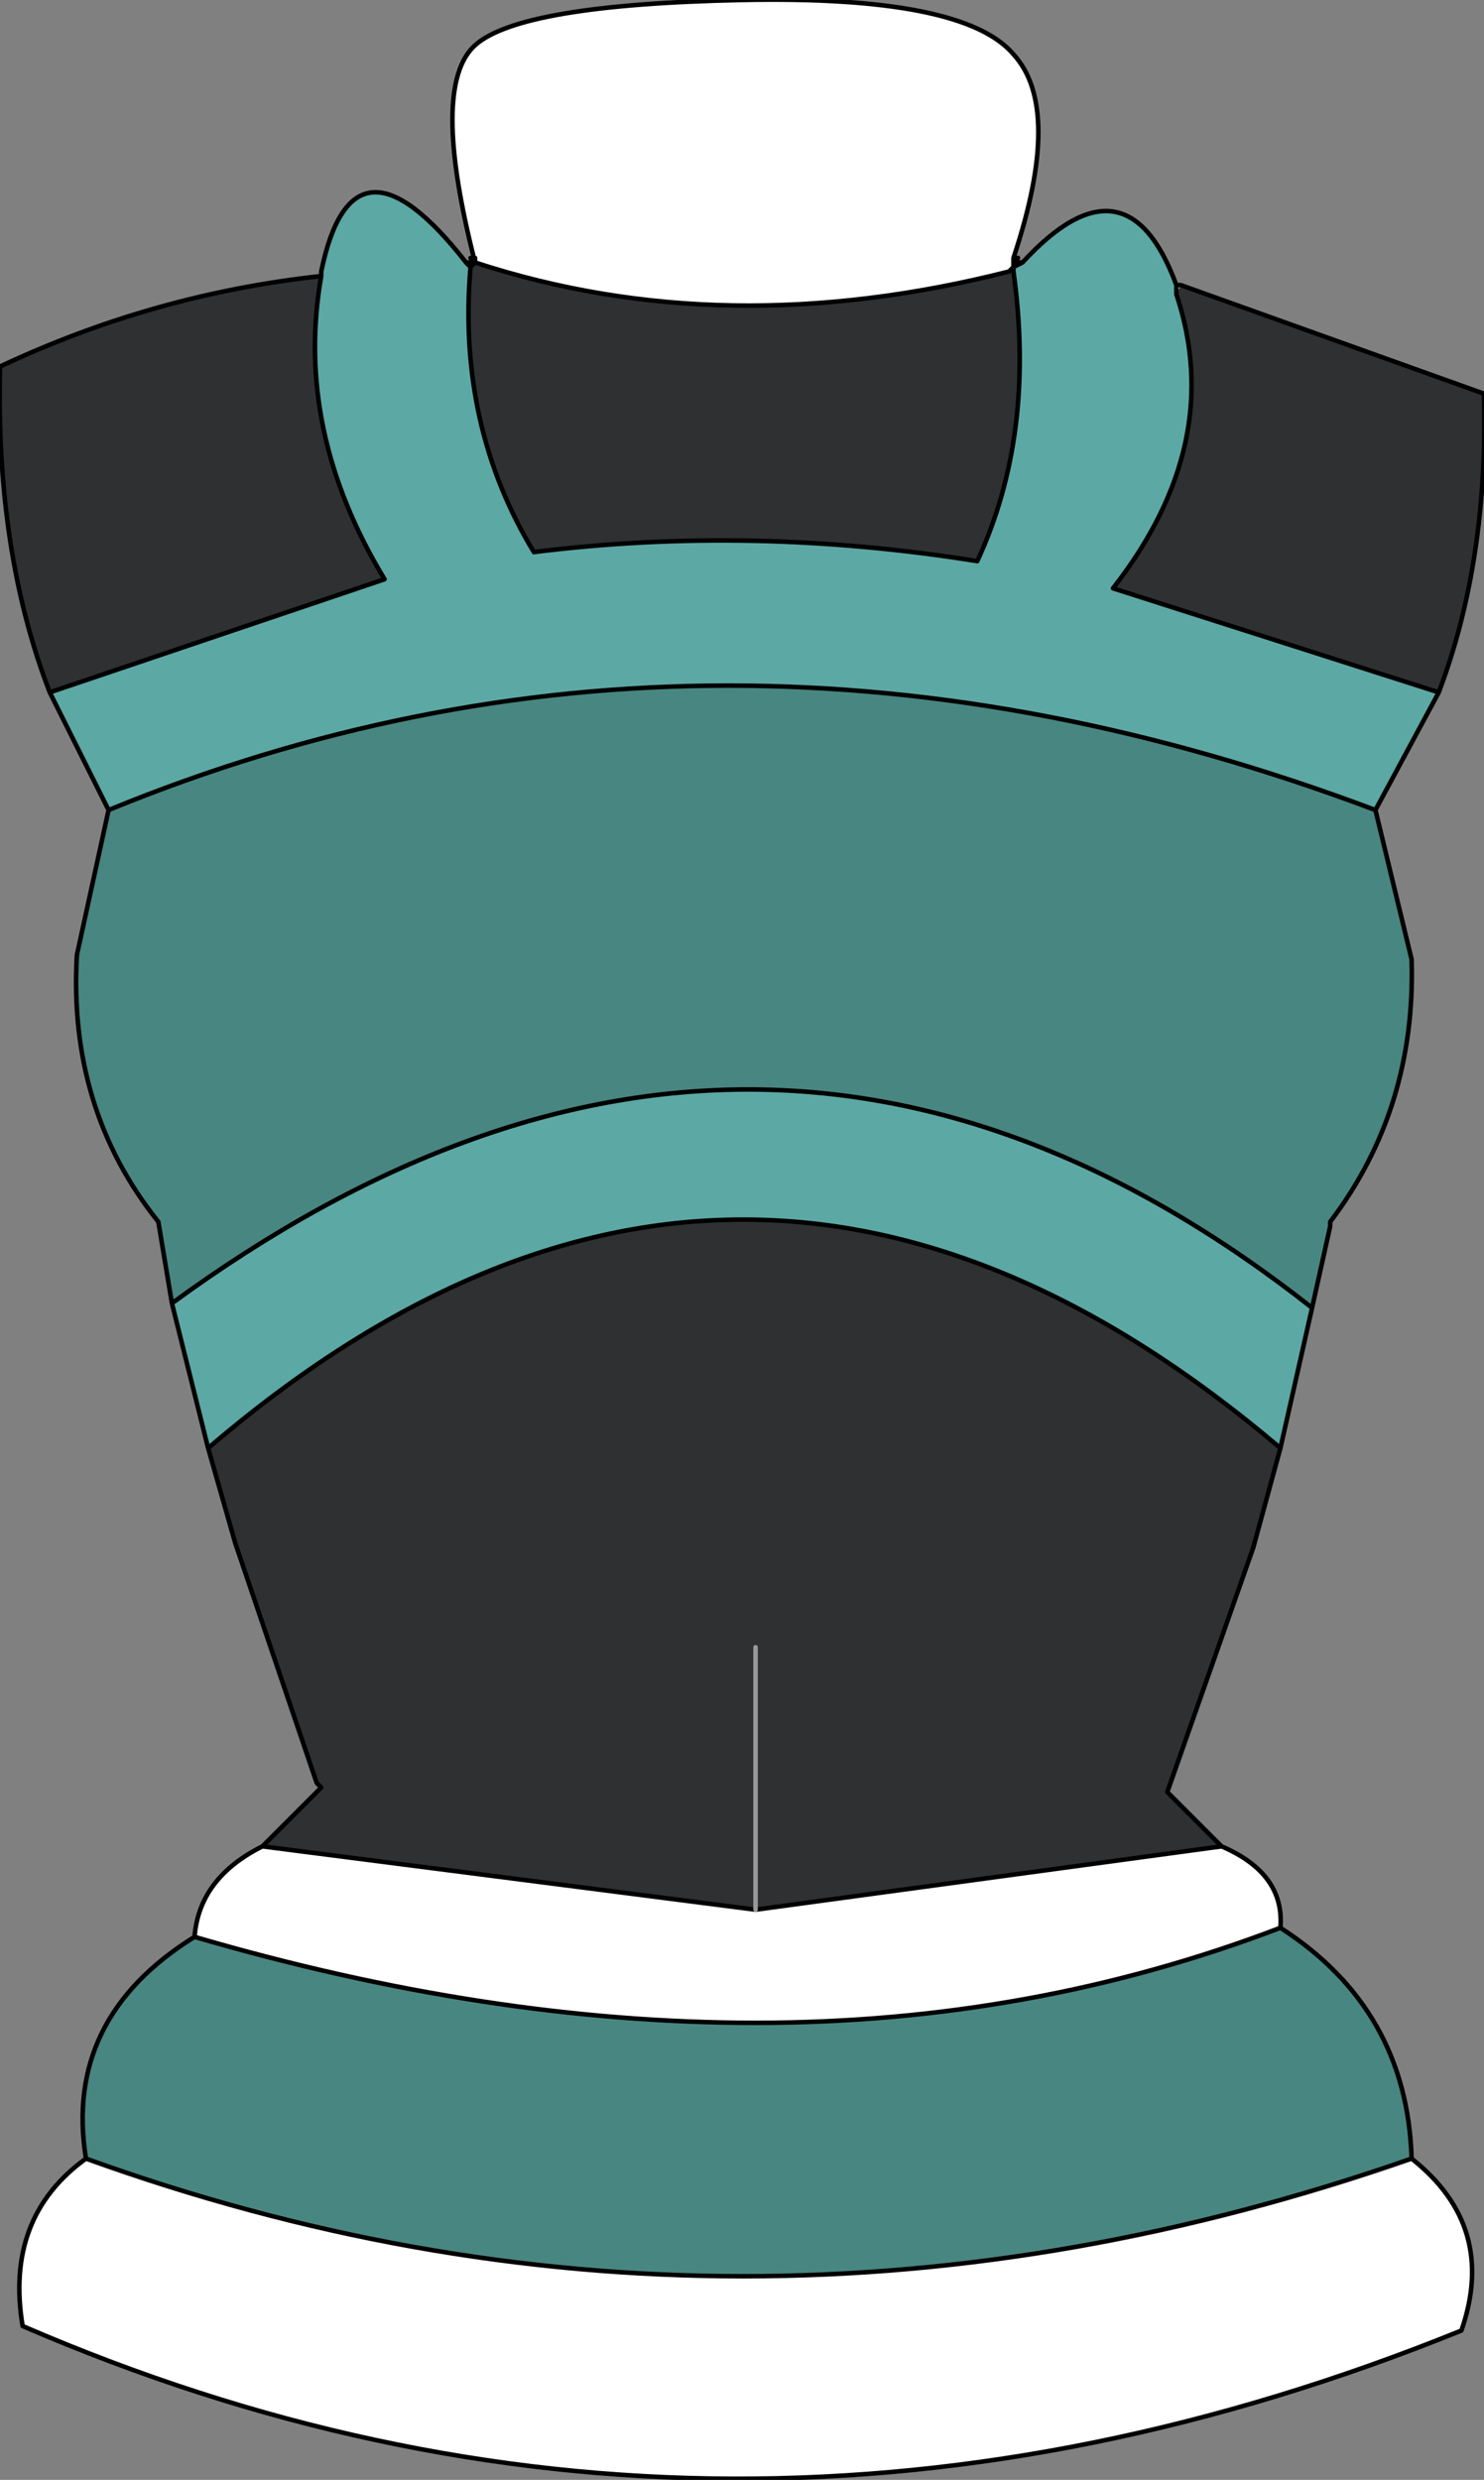 <?xml version="1.0" encoding="UTF-8" standalone="no"?>
<svg xmlns:xlink="http://www.w3.org/1999/xlink" height="27.4px" width="16.4px" xmlns="http://www.w3.org/2000/svg">
  <rect width="100%" height="100%" fill="#808080" stroke="none"/>
  <g transform="matrix(1.0, 0.0, 0.0, 1.0, 8.2, 12.9)">
    <path d="M-2.95 -10.0 Q-3.45 -11.95 -2.95 -12.4 -2.45 -12.85 0.0 -12.9 2.45 -12.95 3.0 -12.3 3.55 -11.7 3.0 -10.05 L3.0 -10.0 3.0 -9.95 2.95 -9.9 3.0 -9.95 3.0 -9.9 2.95 -9.9 Q-0.2 -9.1 -2.95 -10.0 M3.1 -10.0 L3.0 -9.95 3.0 -10.0 3.1 -10.0 M4.85 -9.75 L4.8 -9.65 4.8 -9.75 4.85 -9.75 M5.3 7.5 Q6.0 7.8 5.95 8.4 3.2 9.45 0.15 9.45 -2.8 9.45 -6.05 8.5 -6.0 7.85 -5.3 7.5 L0.15 8.2 5.3 7.5 M7.4 10.95 Q8.35 11.7 7.95 12.85 -0.2 16.15 -7.95 12.8 -8.15 11.6 -7.25 10.95 -0.05 13.55 7.4 10.95" fill="#ffffff" fill-rule="evenodd" stroke="none"/>
    <path d="M-2.95 -10.0 L-3.0 -10.0 -2.95 -10.0" fill="#f5dfc5" fill-rule="evenodd" stroke="none"/>
    <path d="M-2.95 -10.0 Q-0.2 -9.1 2.95 -9.9 L3.0 -9.9 Q3.25 -8.1 2.6 -6.7 0.1 -7.1 -2.3 -6.8 -3.15 -8.2 -3.0 -9.95 L-3.05 -10.0 -3.0 -10.0 -3.0 -9.95 -2.95 -10.0 M4.8 -9.65 L4.85 -9.75 8.2 -8.55 Q8.25 -6.7 7.7 -5.25 L4.1 -6.4 Q5.35 -8.0 4.8 -9.65 M-4.65 -9.85 Q-4.95 -8.15 -3.95 -6.5 L-7.65 -5.25 Q-8.25 -6.8 -8.2 -8.85 -6.5 -9.65 -4.65 -9.85 M5.95 3.1 L5.65 4.2 4.7 6.9 5.3 7.5 0.15 8.2 -5.3 7.5 -4.65 6.85 -4.7 6.8 -5.6 4.15 -5.9 3.1 Q0.0 -1.95 5.95 3.1 M0.15 5.3 L0.15 8.2 0.15 5.3" fill="#2f3032" fill-rule="evenodd" stroke="none"/>
    <path d="M3.0 -9.9 L3.0 -9.95 3.1 -10.0 Q4.25 -11.25 4.8 -9.75 L4.8 -9.65 Q5.35 -8.0 4.1 -6.4 L7.7 -5.25 7.0 -3.95 Q-0.3 -6.7 -7.0 -3.95 L-7.65 -5.25 -3.95 -6.5 Q-4.95 -8.15 -4.65 -9.85 L-4.65 -9.9 Q-4.3 -11.6 -3.05 -10.0 L-3.0 -9.95 Q-3.15 -8.2 -2.3 -6.8 0.1 -7.1 2.6 -6.7 3.25 -8.1 3.0 -9.9 M6.3 1.55 L5.95 3.1 Q0.0 -1.95 -5.9 3.1 L-6.3 1.5 Q0.2 -3.25 6.3 1.55" fill="#5ca8a4" fill-rule="evenodd" stroke="none"/>
    <path d="M-7.0 -3.95 Q-0.3 -6.7 7.0 -3.95 L7.4 -2.3 Q7.45 -0.65 6.5 0.6 L6.5 0.65 6.3 1.55 Q0.2 -3.25 -6.3 1.5 L-6.45 0.6 Q-7.45 -0.65 -7.35 -2.35 L-7.0 -3.95 M5.95 8.4 Q7.35 9.3 7.4 10.95 -0.05 13.55 -7.25 10.95 -7.5 9.4 -6.05 8.5 -2.8 9.45 0.15 9.45 3.2 9.45 5.95 8.4" fill="#488681" fill-rule="evenodd" stroke="none"/>
    <path d="M3.0 -10.05 L3.0 -10.0 3.05 -10.05 3.0 -10.05 Q3.55 -11.7 3.0 -12.3 2.45 -12.95 0.0 -12.9 -2.45 -12.85 -2.95 -12.4 -3.45 -11.95 -2.95 -10.0 -0.2 -9.1 2.95 -9.9 L3.0 -9.95 3.0 -10.0 3.0 -10.05 M3.0 -9.9 L3.0 -9.95 3.1 -10.0 3.0 -10.0 3.0 -9.95 M4.85 -9.75 L4.8 -9.75 4.8 -9.65 Q5.35 -8.0 4.1 -6.4 L7.7 -5.25 Q8.25 -6.7 8.2 -8.55 L4.85 -9.75 M3.1 -10.0 Q4.25 -11.25 4.8 -9.75 M3.0 -9.9 Q3.25 -8.1 2.6 -6.7 0.1 -7.1 -2.3 -6.8 -3.15 -8.2 -3.0 -9.95 L-3.05 -10.0 Q-4.3 -11.6 -4.65 -9.9 L-4.65 -9.85 Q-4.95 -8.15 -3.95 -6.5 L-7.65 -5.25 -7.0 -3.95 Q-0.3 -6.7 7.0 -3.95 L7.7 -5.25 M6.3 1.55 L6.5 0.65 6.5 0.6 Q7.45 -0.65 7.4 -2.3 L7.0 -3.95 M6.3 1.55 L5.95 3.1 5.65 4.2 4.7 6.9 5.3 7.5 Q6.0 7.8 5.95 8.4 7.35 9.3 7.4 10.95 8.35 11.7 7.95 12.85 -0.2 16.15 -7.95 12.8 -8.15 11.6 -7.25 10.95 -7.5 9.4 -6.05 8.5 -6.0 7.85 -5.3 7.5 L-4.65 6.85 -4.7 6.8 -5.6 4.15 -5.9 3.1 -6.3 1.5 -6.45 0.6 Q-7.45 -0.65 -7.35 -2.35 L-7.0 -3.95 M5.3 7.5 L0.15 8.2 -5.3 7.5 M5.95 8.4 Q3.2 9.45 0.15 9.45 -2.8 9.45 -6.05 8.5 M-2.95 -10.0 L-3.0 -9.95 -3.0 -10.0 -3.05 -10.0 M-2.95 -10.0 L-3.0 -10.05 -2.95 -10.05 -2.95 -10.0 -3.0 -10.0 -2.95 -10.0 M-4.65 -9.85 Q-6.5 -9.65 -8.2 -8.85 -8.25 -6.8 -7.65 -5.25 M5.95 3.1 Q0.0 -1.95 -5.9 3.1 M-6.3 1.5 Q0.2 -3.25 6.3 1.55 M-7.25 10.95 Q-0.05 13.55 7.4 10.95" fill="none" stroke="#000000" stroke-linecap="round" stroke-linejoin="round" stroke-width="0.05"/>
    <path d="M0.15 8.2 L0.15 5.3" fill="none" stroke="#999999" stroke-linecap="round" stroke-linejoin="round" stroke-width="0.05"/>
  </g>
</svg>
